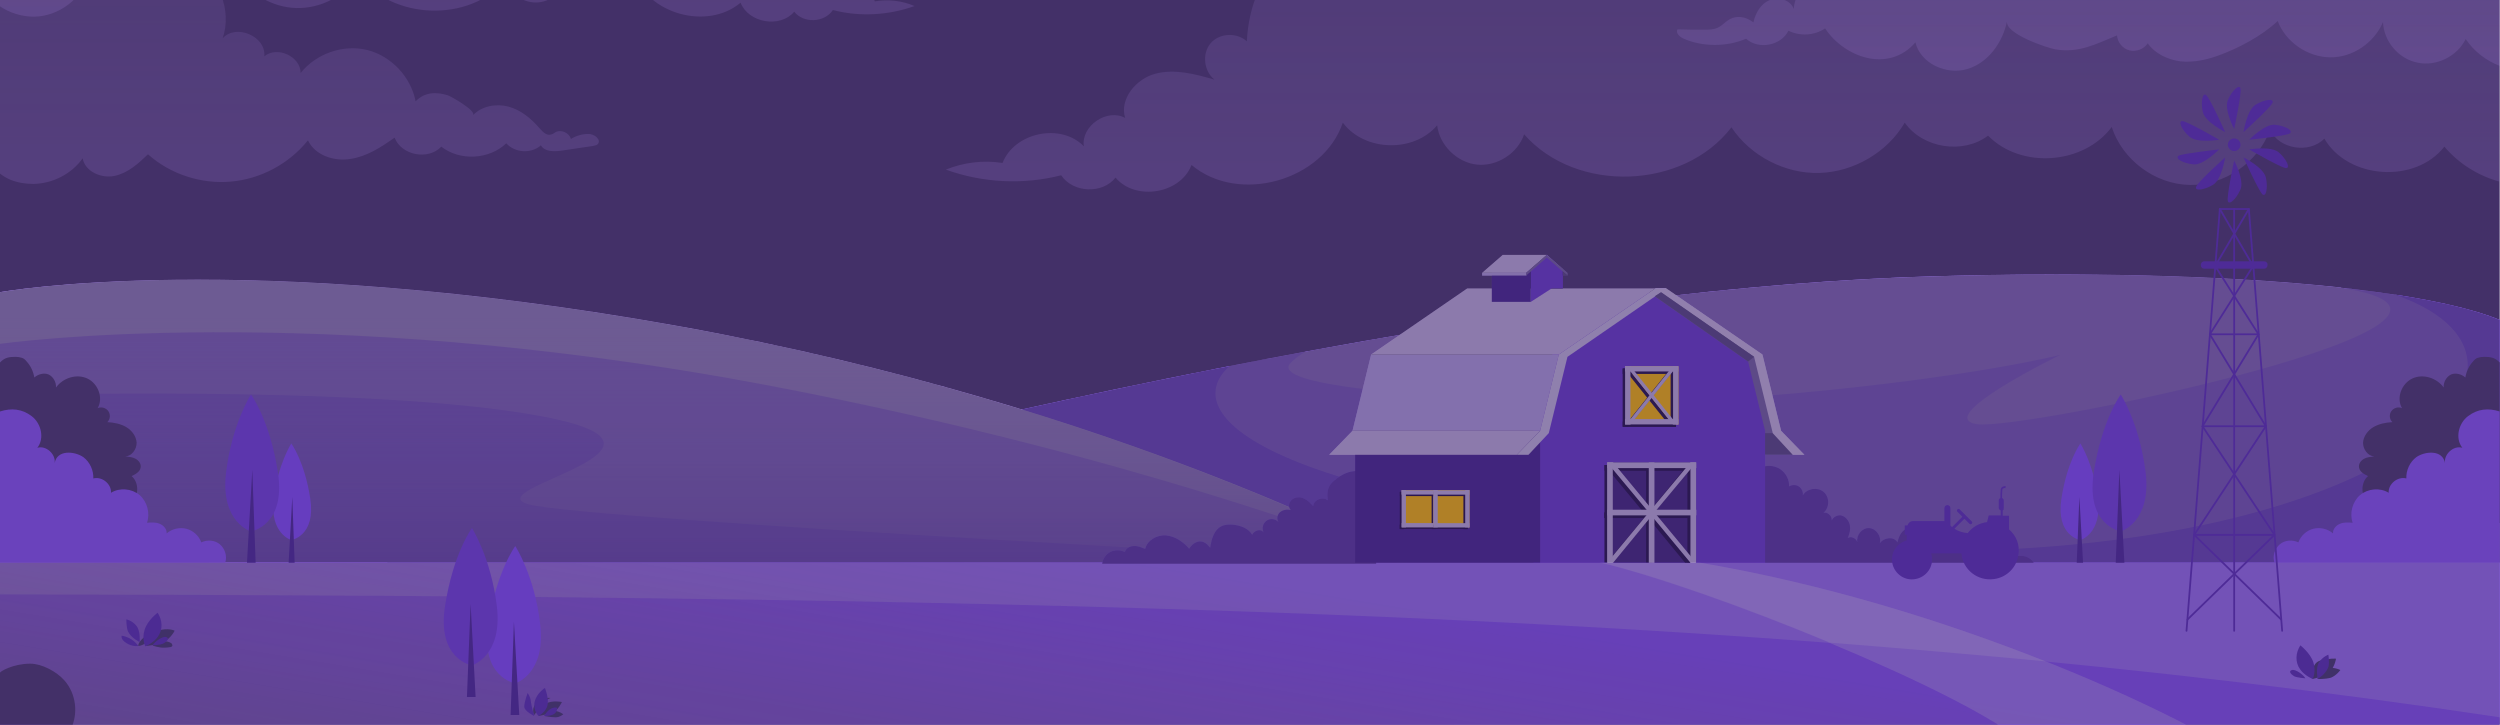 <svg width="1380" height="400" viewBox="0 0 1380 400" fill="none" xmlns="http://www.w3.org/2000/svg">
<g clip-path="url(#clip0_3439:8981)">
<path d="M1379.82 -235H0V684.496H1379.82V-235Z" fill="#433068"/>
<path d="M1379.82 -27.93C1377.06 -26.09 1375.59 -23.884 1376.51 -21.493C1372.27 -31.975 1362.15 -39.883 1350.93 -41.538C1339.71 -43.193 1327.75 -38.412 1320.76 -29.585C1322.97 -43.929 1311.93 -59.008 1297.76 -61.399C1283.41 -63.79 1268.14 -53.308 1265.38 -39.147C1265.02 -52.388 1245.15 -59.744 1236.13 -49.997C1235.95 -63.606 1227.48 -76.663 1215.16 -82.18C1202.83 -87.697 1187.38 -85.306 1177.26 -76.479C1180.57 -94.869 1165.49 -112.707 1147.64 -118.224C1131.08 -123.189 1114.34 -116.753 1099.25 -109.213C1097.23 -129.258 1078.83 -143.97 1060.07 -151.326C1031.55 -162.36 997.884 -161.256 971.391 -145.993C944.899 -130.729 926.685 -100.754 927.973 -70.226C908.472 -80.525 880.691 -69.123 874.252 -47.974C871.676 -65.997 853.831 -80.525 835.617 -79.421C817.404 -78.318 801.398 -61.767 801.03 -43.561C796.614 -51.101 784.288 -50.917 778.401 -44.48C772.514 -38.044 772.33 -27.746 775.641 -19.654C770.122 -24.803 759.267 -19.838 759.451 -12.298C753.932 -30.32 728.36 -35.837 712.354 -25.907C696.348 -15.976 689.173 3.885 688.253 22.827C682.734 17.677 672.983 18.229 668.2 23.93C663.416 29.631 664.52 39.377 670.407 43.975C659.737 40.849 648.514 37.906 637.844 40.665C627.173 43.423 617.79 54.641 621.102 65.123C611.167 59.606 596.633 69.537 598.289 80.755C585.595 67.698 560.022 73.031 553.399 89.95C542.912 88.295 532.058 89.582 522.123 93.628C542.36 100.984 564.989 102.087 585.779 96.754C592.218 106.501 608.592 107.236 615.767 98.041C626.805 111.098 651.642 107.052 657.713 91.053C683.654 112.937 730.383 99.88 741.238 67.698C753.196 83.697 780.425 84.433 793.303 69.169C794.591 80.203 804.341 89.766 815.38 90.869C826.418 91.973 837.825 84.617 841.32 74.135C870.021 106.869 929.261 104.846 955.753 70.273C966.24 86.088 985.373 96.018 1004.32 95.467C1023.27 94.915 1041.85 84.065 1051.42 67.698C1061.36 81.858 1083.62 85.352 1097.41 74.87C1115.63 93.444 1150.22 90.869 1165.67 70.089C1171.56 88.295 1189.59 101.719 1208.72 102.087C1227.85 102.455 1246.43 89.766 1253.06 71.744C1258.21 82.41 1274.77 84.984 1283.05 76.525C1296.11 98.961 1333.27 101.535 1349.28 80.939C1357.19 90.318 1367.86 96.938 1379.63 100.248V-27.93H1379.82Z" fill="url(#paint0_linear_3439:8981)"/>
<path d="M482.936 0.759C478.336 -11.195 460.123 -14.873 451.108 -5.678C452.212 -13.769 442.093 -20.758 434.918 -16.712C437.31 -24.252 430.687 -31.975 423.144 -33.998C415.601 -36.021 407.69 -33.814 400.147 -31.608C404.378 -34.734 405.114 -41.722 401.802 -45.768C398.307 -49.814 391.5 -50.181 387.636 -46.687C387.084 -60.112 381.933 -74.088 370.527 -81.26C359.12 -88.249 341.091 -84.387 337.227 -71.514C337.411 -76.847 329.684 -80.341 325.821 -76.663C328.212 -82.364 328.028 -89.536 323.797 -94.317C319.565 -98.915 310.919 -99.099 307.791 -93.765C307.423 -106.638 296.201 -118.408 283.322 -119.144C270.444 -119.879 257.75 -109.765 255.91 -96.892C251.311 -111.971 231.809 -120.063 217.827 -112.707C218.747 -134.407 205.869 -155.556 187.103 -166.406C168.338 -177.256 144.421 -177.991 124.183 -170.267C110.753 -165.118 97.875 -154.636 96.403 -140.476C85.916 -145.809 74.142 -150.406 62.368 -146.728C49.673 -142.867 38.819 -130.177 41.211 -117.305C34.035 -123.557 22.997 -125.212 14.35 -121.35C6.991 -118.04 1.656 -111.052 0 -103.328V3.517C5.519 7.195 12.142 9.218 18.765 9.218C32.38 9.034 45.074 -0.529 49.305 -13.585C60.16 1.127 84.813 2.965 97.691 -10.091C107.442 -2.735 123.264 -5.126 130.255 -15.241C137.062 -3.655 150.124 4.069 163.554 4.437C176.984 4.804 190.415 -2.184 197.958 -13.402C216.723 11.057 258.67 12.528 278.907 -10.643C281.482 -3.103 289.393 2.046 297.304 1.31C305.215 0.575 312.022 -6.229 312.942 -14.137C321.957 -3.287 341.275 -3.839 349.737 -15.057C357.464 7.747 390.396 16.942 408.793 1.494C413.209 12.712 430.687 15.655 438.414 6.46C443.565 13.08 455.155 12.528 459.755 5.54C474.473 9.402 490.479 8.482 504.829 3.333C498.022 0.391 490.295 -0.529 482.936 0.759Z" fill="url(#paint1_linear_3439:8981)"/>
<path d="M324.717 73.951C321.405 73.951 318.094 74.87 315.15 76.709C314.23 73.399 309.999 71.376 306.871 72.847C305.951 73.399 305.031 74.134 303.927 74.318C301.536 74.87 299.512 72.663 297.856 70.824C293.257 65.491 287.554 60.71 280.747 58.871C273.94 57.032 265.845 58.503 261.061 63.652C263.269 61.261 248.919 53.17 247.263 52.618C240.824 50.595 234.385 50.779 229.417 55.928C226.842 42.504 215.987 30.918 202.741 27.608C189.495 24.298 174.409 29.631 165.946 40.297C165.946 31.102 152.884 25.217 145.893 31.102C146.996 20.068 130.255 12.896 122.896 21.172C128.231 5.724 120.872 -13.034 106.338 -20.574C91.804 -28.113 72.118 -23.332 62.736 -9.907C62.552 -21.125 62.184 -32.711 56.664 -42.274C51.145 -51.837 38.267 -58.273 28.516 -52.94C33.852 -61.951 23.733 -75.192 13.614 -72.617C20.237 -74.088 16.558 -92.294 15.086 -95.788C12.142 -103.144 6.807 -108.294 0 -111.788V95.835C1.656 97.122 3.496 98.225 5.519 99.145C9.567 100.8 13.982 101.535 18.398 101.535C29.068 101.351 39.555 96.018 45.626 87.375C46.914 94.731 55.928 98.593 63.104 97.122C70.463 95.651 76.35 90.318 81.685 85.168C94.011 96.202 111.121 101.719 127.495 100.248C144.053 98.777 159.691 90.317 169.993 77.445C173.857 85.72 184.343 89.214 193.358 87.743C202.373 86.456 210.284 81.306 217.827 75.973C221.506 85.72 236.408 88.662 243.584 80.939C253.886 89.03 270.076 88.111 279.459 79.1C284.242 84.433 293.257 84.984 298.592 80.203C300.616 83.881 305.951 83.697 309.999 83.145C315.702 82.226 321.589 81.49 327.292 80.571C328.212 80.387 329.132 80.203 329.868 79.651C332.26 77.261 328.028 73.767 324.717 73.951Z" fill="url(#paint2_linear_3439:8981)"/>
<path d="M1379.82 -168.796C1374.67 -170.084 1369.15 -170.267 1363.81 -169.348C1344.68 -166.222 1330.88 -149.671 1328.12 -131.097C1322.05 -138.453 1309.91 -144.338 1300.52 -144.522C1293.72 -144.522 1286.91 -141.763 1282.13 -136.798C1277.34 -131.832 1274.77 -125.028 1275.13 -118.224C1269.8 -118.96 1263.36 -120.247 1258.58 -116.753C1254.35 -113.81 1252.51 -107.742 1253.98 -102.96C1247.17 -109.581 1237.79 -113.81 1228.22 -113.626C1218.65 -113.443 1209.09 -108.661 1203.94 -100.754C1201.18 -96.524 1199.7 -91.559 1198.6 -86.777C1196.58 -78.686 1198.05 -71.698 1197.86 -63.79C1191.24 -66.732 1184.43 -68.939 1177.26 -65.445C1170.82 -62.319 1166.22 -55.331 1166.04 -47.974C1140.83 -73.904 1105.69 -37.86 1098.15 -13.585C1092.26 -21.309 1084.9 -28.665 1075.34 -30.136C1065.77 -31.424 1054.73 -23.516 1056.76 -13.953C1049.95 -17.263 1042.77 -20.573 1035.23 -20.022C1026.22 -19.47 1021.98 -12.85 1018.86 -5.31C1015.18 -10.827 1007.27 -13.034 1001.01 -10.643C994.756 -8.252 990.524 -1.816 990.156 4.988C988.501 0.023 981.694 -2 976.91 0.023C971.943 2.046 968.999 7.195 967.895 12.344C963.48 9.034 958.145 8.115 953.545 11.425C951.706 12.712 950.234 14.367 948.21 15.287C945.818 16.39 943.243 16.39 940.667 16.39C935.7 16.39 930.916 16.39 925.949 16.206C924.845 18.229 927.237 20.436 929.445 21.355C939.747 25.953 953.361 25.953 963.848 21.355C970.655 27.608 983.165 25.217 987.213 16.942C993.468 20.068 1001.56 19.7 1007.45 15.655C1018.12 31.838 1042.59 40.481 1057.31 23.378C1060.07 35.148 1074.6 41.584 1086.01 38.09C1097.6 34.596 1105.51 23.378 1107.9 11.609C1106.43 18.597 1130.16 26.505 1134.58 27.24C1147.46 29.447 1157.02 24.298 1168.61 19.517C1168.8 23.378 1171.74 26.872 1175.42 27.792C1179.1 28.711 1183.33 27.24 1185.54 23.93C1189.59 29.631 1196.58 32.941 1203.57 33.861C1210.56 34.596 1217.73 33.125 1224.36 30.734C1235.58 26.689 1248.46 19.884 1257.29 11.609C1261.7 23.195 1273.66 31.47 1286.17 31.654C1298.68 31.838 1310.64 23.562 1315.42 12.161C1315.79 22.827 1324.07 32.573 1334.56 34.596C1344.86 36.803 1356.45 31.102 1361.05 21.539C1365.65 28.344 1372.27 33.493 1380 36.435V-168.796H1379.82Z" fill="url(#paint3_linear_3439:8981)"/>
<path d="M1379.82 176.565C1328.12 155.785 1198.05 148.98 1069.08 152.474C809.86 159.647 479.808 243.321 212.676 310.996H1379.82V176.565Z" fill="#9D72F5"/>
<path d="M989.604 217.208C1089.13 208.197 1137.34 195.876 1137.34 195.876C1137.34 195.876 1066.32 230.449 1091.34 234.127C1116.36 237.989 1408.33 176.934 1292.24 158.912V158.728C1230.24 151.924 1149.48 150.085 1069.27 152.475C962.008 155.418 842.424 171.601 720.448 194.221C717.136 196.243 714.377 198.266 712.169 200.657C696.163 218.679 889.889 226.219 989.604 217.208Z" fill="#A881F4"/>
<path d="M1379.82 176.566C1365.83 170.865 1345.96 166.268 1321.86 162.59C1437.4 203.048 1297.95 324.237 989.604 301.434C697.083 279.734 648.513 229.161 678.685 202.128C619.629 213.714 560.389 226.587 501.701 240.195L497.102 310.629H1379.82V176.566Z" fill="#8D5FF5"/>
<path d="M776.745 310.629C776.745 310.629 617.79 224.012 375.862 180.428C133.934 137.028 0 161.303 0 161.303V310.629H776.745Z" fill="#A37BF5"/>
<path d="M422.408 212.427C636.003 252.884 776.745 310.445 776.745 310.445C776.745 310.445 617.79 223.828 375.862 180.244C133.934 136.66 0 161.303 0 161.303V189.807C0 189.807 172.201 165.164 422.408 212.427Z" fill="#B697F5"/>
<path d="M0 218.311C0 218.311 204.213 212.059 298.592 229.713C392.972 247.367 261.429 269.987 291.969 278.446C322.509 286.906 776.56 310.629 776.56 310.629H0V218.311Z" fill="#966AF5"/>
<path d="M776.745 310.629C776.745 310.629 617.79 224.012 375.862 180.428C133.934 137.028 0 161.303 0 161.303V310.629H776.745Z" fill="url(#paint4_linear_3439:8981)"/>
<g style="mix-blend-mode:multiply" opacity="0.4">
<path fill-rule="evenodd" clip-rule="evenodd" d="M1292.24 158.831V158.728C1230.8 151.985 1150.93 150.118 1071.42 152.412C1070.64 152.433 1069.86 152.453 1069.08 152.474C916.219 156.704 738.724 187.537 564.027 226.004C509.57 209.237 446.225 192.92 375.862 180.244C135.169 136.883 1.37 161.053 0.01 161.301L0.01 161.301C0.003 161.302 0 161.303 0 161.303V161.303V189.807V218.311V310.629H214.124L213.486 310.79L213.486 310.79L212.676 310.996H1379.82L1379.82 310.629V176.566L1379.82 176.565L1379.81 176.564L1379.64 176.496L1379.63 176.492C1365.66 170.825 1345.86 166.252 1321.86 162.59L1322.12 162.68C1312.77 161.253 1302.78 159.971 1292.24 158.831Z" fill="black"/>
</g>
<path d="M1379.82 200.105C1377.24 197.347 1374.85 196.979 1371.17 196.979C1370.06 196.979 1368.78 197.163 1367.67 197.531C1366.57 197.899 1365.83 198.634 1365.1 199.554C1362.89 201.944 1361.42 205.071 1360.87 208.381C1358.84 206.542 1355.53 205.622 1352.96 206.726C1350.38 208.013 1348.72 210.955 1348.91 213.898C1345.04 208.565 1337.5 206.174 1331.61 208.933C1325.73 211.691 1322.6 219.599 1325.91 225.3C1323.89 224.38 1321.31 225.116 1320.02 226.955C1318.74 228.794 1318.92 231.368 1320.58 233.023C1316.9 233.207 1313.22 233.943 1310.09 235.782C1306.96 237.621 1304.57 240.931 1304.39 244.425C1304.39 248.103 1307.15 251.781 1310.64 251.965C1308.62 252.149 1306.59 252.333 1304.94 253.252C1303.28 254.172 1301.81 256.011 1302.18 258.034C1302.55 260.424 1304.94 261.712 1307.15 262.815C1303.28 266.125 1303.1 272.746 1306.41 276.791C1309.72 280.837 1315.61 282.124 1320.58 280.837C1320.58 284.883 1323.15 288.561 1326.46 290.768C1329.77 292.974 1333.82 293.894 1337.87 294.262C1344.31 294.63 1351.3 293.342 1356.08 288.745H1379.82C1379.82 288.561 1379.82 200.105 1379.82 200.105Z" fill="#433068"/>
<path d="M1379.82 227.139C1373.56 225.116 1367.67 225.667 1362.34 229.713C1357 233.759 1355.16 242.034 1359.21 247.184C1354.43 245.712 1348.91 250.678 1349.64 255.643C1348.36 248.103 1338.61 249.023 1333.82 252.333C1330.14 255.091 1328.12 259.689 1328.3 264.102C1323.52 262.815 1318.18 267.229 1318.55 272.01C1313.77 269.068 1307.15 269.619 1302.73 273.297C1298.5 276.975 1296.84 283.412 1298.68 288.561C1296.29 288.377 1293.9 288.193 1291.69 289.113C1289.48 290.032 1287.64 292.055 1287.83 294.446C1284.88 291.871 1280.65 290.952 1276.97 291.871C1273.29 292.791 1269.98 295.733 1268.7 299.411C1265.38 297.756 1261.15 298.124 1258.39 300.514C1255.63 302.905 1254.35 306.951 1255.45 310.445H1379.82V227.139Z" fill="#6A42BC"/>
<path d="M1379.82 310.629H0V684.496H1379.82V310.629Z" fill="#8955F5"/>
<path d="M1379.82 395.958C996.043 338.214 593.321 329.019 0 328.099V310.629H1379.82V395.958Z" fill="#996DF4"/>
<path d="M0 684.496V439.91C0 439.91 476.312 381.982 847.023 412.693C1217.73 443.404 1379.82 513.653 1379.82 513.653V684.496H0Z" fill="#97880F"/>
<path d="M883.082 310.629C940.851 324.237 1083.62 380.878 1118.76 411.222C1137.89 427.589 1110.48 430.347 1034.49 462.346C960.168 493.608 903.32 537.376 855.486 583.535C807.653 629.694 719.896 684.496 521.387 684.496H978.75C978.75 684.496 997.699 660.405 1024.19 612.223C1052.52 560.548 1061.35 537.56 1151.13 497.47C1240.73 457.38 1273.29 449.105 1254.53 430.163C1230.98 406.624 1088.03 335.639 937.539 310.445H883.082V310.629Z" fill="#9E74F4"/>
<path d="M1129.06 365.063C1074.05 343.179 1006.53 322.03 937.355 310.445H883.082C912.15 317.249 962.743 334.903 1010.21 354.765C1050.5 357.891 1090.05 361.385 1129.06 365.063Z" fill="#AC88F4"/>
<path d="M1379.82 310.629H0V684.496H1379.82V310.629Z" fill="url(#paint5_linear_3439:8981)"/>
<path opacity="0.25" fill-rule="evenodd" clip-rule="evenodd" d="M937.539 310.445C937.903 310.506 938.268 310.567 938.632 310.629H1379.82V395.958V513.653V684.496H978.749H521.386H0V439.91V328.099V310.629L883.082 310.629V310.445H883.083H937.355H937.539Z" fill="black"/>
<path d="M0 200.105C2.576 197.347 4.967 196.979 8.647 196.979C9.751 196.979 11.039 197.163 12.142 197.531C13.246 197.899 13.982 198.634 14.718 199.554C16.926 201.944 18.398 205.071 18.95 208.381C20.973 206.542 24.285 205.622 26.86 206.726C29.436 208.013 31.092 210.955 30.908 213.898C34.771 208.565 42.314 206.174 48.202 208.933C54.089 211.691 57.216 219.599 53.905 225.3C55.928 224.38 58.504 225.116 59.792 226.955C61.08 228.794 60.896 231.368 59.24 233.023C62.92 233.207 66.599 233.943 69.727 235.782C72.854 237.621 75.246 240.931 75.43 244.425C75.43 248.103 72.67 251.781 69.175 251.965C71.198 252.149 73.222 252.333 74.878 253.252C76.534 254.172 78.006 256.011 77.638 258.034C77.27 260.424 74.878 261.712 72.67 262.815C76.534 266.125 76.718 272.746 73.406 276.791C70.095 280.837 64.207 282.124 59.24 280.837C59.24 284.883 56.664 288.561 53.353 290.768C50.041 292.974 45.994 293.894 41.946 294.262C35.507 294.63 28.516 293.342 23.733 288.745H0C0 288.561 0 200.105 0 200.105Z" fill="#433068"/>
<path d="M0 227.139C6.255 225.116 12.142 225.667 17.478 229.713C22.813 233.759 24.653 242.034 20.605 247.184C25.389 245.712 30.908 250.678 30.172 255.643C31.46 248.103 41.211 249.023 45.994 252.333C49.673 255.091 51.697 259.689 51.513 264.102C56.297 262.815 61.632 267.229 61.264 272.01C66.047 269.068 72.67 269.619 77.086 273.297C81.317 276.975 82.973 283.412 81.133 288.561C83.525 288.377 85.916 288.193 88.124 289.113C90.332 290.032 92.172 292.055 91.988 294.446C94.931 291.871 99.163 290.952 102.842 291.871C106.522 292.791 109.833 295.733 111.121 299.411C114.433 297.756 118.664 298.124 121.424 300.514C124.183 302.905 125.471 306.951 124.367 310.445H0V227.139Z" fill="#6A42BC"/>
<path d="M149.204 493.057C137.43 492.321 125.655 491.77 113.697 491.402C90.148 490.85 66.415 491.034 42.866 492.137C32.564 492.689 22.077 493.241 11.774 494.16L0 493.792V371.316C0 370.764 6.991 366.35 16.742 366.35C23.181 366.35 31.276 370.764 35.507 375.545C41.946 382.717 43.418 393.935 39.003 402.578C43.786 398.9 51.329 401.107 55.193 405.705C59.056 410.302 60.344 416.739 61.08 422.807C64.207 418.578 68.439 414.716 73.406 413.245C78.558 411.589 84.445 412.325 88.308 416.003C91.988 419.497 93.276 424.83 92.908 429.979C92.54 434.945 90.516 439.91 88.676 444.507C92.908 444.14 97.139 445.795 99.899 448.921C102.658 452.047 103.946 456.461 103.21 460.507C106.706 458.116 111.673 458.3 115.169 460.874C119.768 464.369 119.032 470.437 119.4 475.586C124.919 472.828 132.462 476.69 133.75 482.758C134.67 479.632 139.085 478.713 143.133 479.264C145.341 479.632 147.364 482.391 147.732 484.597C149.204 483.31 151.228 483.126 153.068 483.678C154.907 484.23 156.379 485.517 157.483 486.988C158.403 488.275 159.139 489.747 158.771 491.218C158.035 494.896 151.78 493.241 149.204 493.057Z" fill="#433068"/>
<path d="M1279.37 374.81C1279.37 374.81 1279.37 370.58 1283.41 369.109C1287.46 367.638 1291.88 369.844 1291.88 369.844C1291.88 369.844 1289.85 372.787 1286.72 374.074C1283.41 374.994 1279.37 374.81 1279.37 374.81Z" fill="#403168"/>
<path d="M1276.42 374.81C1276.42 374.81 1275.32 366.166 1280.65 364.695C1285.99 363.224 1289.48 363.592 1289.48 363.592C1289.48 363.592 1288.56 370.028 1284.15 372.051C1279.73 374.258 1276.42 374.81 1276.42 374.81Z" fill="#403168"/>
<path d="M1269.8 356.236C1267.22 360.282 1266.67 365.431 1269.8 369.66C1272.19 372.971 1276.61 374.81 1276.61 374.81C1276.61 374.81 1278.63 370.764 1276.97 365.615C1275.32 360.466 1269.8 356.236 1269.8 356.236Z" fill="#4C2B93"/>
<path d="M1279.37 374.81C1279.37 374.81 1278.08 368.741 1280.1 365.615C1282.13 362.488 1285.25 361.385 1285.25 361.385C1285.25 361.385 1285.99 365.799 1285.25 368.189C1283.97 372.051 1279.37 374.81 1279.37 374.81Z" fill="#4C2B93"/>
<path d="M1272.56 374.442C1271.64 372.603 1267.22 369.293 1265.2 369.844C1263.18 370.396 1264.28 372.051 1266.49 373.339C1267.96 374.074 1272.56 374.442 1272.56 374.442Z" fill="#4C2B93"/>
<path d="M294.729 394.855C294.729 394.855 292.889 390.441 296.753 387.499C300.432 384.556 303.928 385.292 303.928 385.292C303.928 385.292 299.328 386.947 298.592 388.786C298.04 390.809 294.729 394.855 294.729 394.855Z" fill="#403168"/>
<path d="M297.305 395.222C297.305 395.222 298.041 390.441 301.352 388.418C304.664 386.395 310.183 387.499 310.183 387.499C310.183 387.499 308.159 392.096 305.032 393.383C301.352 394.487 297.305 395.222 297.305 395.222Z" fill="#403168"/>
<path d="M300.432 395.222C300.432 395.222 303.559 392.28 306.319 392.464C309.078 392.648 310.918 394.303 310.918 394.303C310.918 394.303 309.078 395.958 306.687 395.958C304.111 395.958 300.432 395.222 300.432 395.222Z" fill="#403168"/>
<path d="M297.305 395.222C297.305 395.222 294.177 392.464 295.097 387.499C296.201 382.533 300.8 379.775 300.8 379.775C300.8 379.775 303.008 385.108 302.272 388.97C301.72 392.832 297.305 395.222 297.305 395.222Z" fill="#4C2B93"/>
<path d="M294.913 395.222C294.913 395.222 289.394 392.648 289.394 390.073C289.394 387.499 291.233 382.533 291.233 382.533C291.233 382.533 292.889 384.556 293.073 387.499C293.441 390.257 294.913 395.222 294.913 395.222Z" fill="#4C2B93"/>
<path d="M300.433 395.222C300.433 395.222 303.008 389.889 307.424 390.625C307.424 390.625 308.527 395.406 300.433 395.222Z" fill="#4C2B93"/>
<path d="M76.35 356.604C75.982 353.661 83.157 348.512 84.261 349.432C85.365 350.351 83.157 352.374 81.133 354.397C78.926 356.42 76.35 356.604 76.35 356.604Z" fill="#403168"/>
<path d="M80.214 356.604C80.214 356.604 81.134 349.983 87.021 348.144C92.908 346.305 96.404 348.144 96.404 348.144C96.404 348.144 94.196 352.742 89.965 354.397C85.917 356.236 80.214 356.604 80.214 356.604Z" fill="#403168"/>
<path d="M94.932 355.5C94.196 354.029 88.125 352.558 84.261 356.42C84.261 356.42 88.309 357.707 90.7 357.523C93.092 357.339 96.036 357.523 94.932 355.5Z" fill="#403168"/>
<path d="M87.02 338.214C89.596 342.26 90.148 347.409 87.02 351.638C84.629 354.949 80.213 356.788 80.213 356.788C80.213 356.788 78.189 352.742 79.845 347.593C81.501 342.259 87.02 338.214 87.02 338.214Z" fill="#4C2B93"/>
<path d="M77.086 354.397C77.086 354.397 77.638 348.144 75.246 345.386C72.855 342.443 69.727 341.892 69.727 341.892C69.727 341.892 69.727 346.489 70.647 348.512C72.303 352.19 77.086 354.397 77.086 354.397Z" fill="#4C2B93"/>
<path d="M84.261 356.236C85.181 354.397 89.597 351.087 91.62 351.638C93.644 352.19 92.54 353.845 90.332 355.132C88.677 356.052 84.261 356.236 84.261 356.236Z" fill="#4C2B93"/>
<path d="M76.35 356.604C76.35 356.604 73.406 351.822 67.151 350.903C67.151 350.903 66.415 352.926 69.727 354.949C73.038 357.155 76.35 356.604 76.35 356.604Z" fill="#4C2B93"/>
<path d="M1148.38 244.793C1148.38 244.793 1141.02 254.724 1137.89 275.32C1134.76 295.917 1148.38 298.124 1148.38 298.124C1148.38 298.124 1160.33 294.63 1158.13 275.32C1155.73 256.195 1148.38 244.793 1148.38 244.793Z" fill="#663DBF"/>
<path d="M1147.82 274.217L1146.35 310.629H1149.85L1147.82 274.217Z" fill="#442783"/>
<path d="M1170.64 217.76C1170.64 217.76 1160.15 231.92 1155.73 260.976C1151.32 290.216 1170.64 293.342 1170.64 293.342C1170.64 293.342 1187.56 288.377 1184.43 261.16C1181.12 233.759 1170.64 217.76 1170.64 217.76Z" fill="#5C36AD"/>
<path d="M1169.9 259.321L1167.88 310.629H1172.66L1169.9 259.321Z" fill="#442783"/>
<path d="M160.795 244.793C160.795 244.793 168.154 254.724 171.281 275.32C174.409 295.917 160.795 298.124 160.795 298.124C160.795 298.124 148.836 294.63 151.044 275.32C153.436 256.195 160.795 244.793 160.795 244.793Z" fill="#663DBF"/>
<path d="M161.346 274.217L162.634 310.629H159.323L161.346 274.217Z" fill="#442783"/>
<path d="M138.533 217.76C138.533 217.76 149.02 231.92 153.435 260.976C157.851 290.216 138.533 293.342 138.533 293.342C138.533 293.342 121.608 288.377 124.735 261.16C128.047 233.759 138.533 217.76 138.533 217.76Z" fill="#5C36AD"/>
<path d="M139.269 259.321L141.109 310.629H136.326L139.269 259.321Z" fill="#442783"/>
<path d="M284.426 301.434C284.426 301.434 273.94 315.594 269.524 344.834C265.109 374.074 284.426 377.2 284.426 377.2C284.426 377.2 301.352 372.235 298.224 344.834C295.097 317.617 284.426 301.434 284.426 301.434Z" fill="#663DBF"/>
<path d="M283.69 343.179L281.851 394.671H286.634L283.69 343.179Z" fill="#442783"/>
<path d="M260.509 291.503C260.509 291.503 250.023 305.664 245.607 334.903C241.192 364.143 260.509 367.27 260.509 367.27C260.509 367.27 277.435 362.304 274.307 334.903C270.996 307.686 260.509 291.503 260.509 291.503Z" fill="#5C36AD"/>
<path d="M259.773 333.248L257.749 384.74H262.532L259.773 333.248Z" fill="#442783"/>
<path d="M969 310.445L969.183 310.629H1122.62C1120.6 307.135 1115.44 305.664 1111.95 307.686C1109.56 304.192 1104.22 303.457 1100.91 306.031C1100.17 304.192 1098.33 302.721 1096.31 302.537C1094.29 302.537 1092.26 303.825 1091.53 305.664C1090.61 304.192 1089.32 302.721 1087.48 302.353C1085.82 301.986 1083.62 302.905 1083.25 304.744C1082.51 302.721 1080.67 301.066 1078.46 300.698C1076.26 300.33 1074.05 301.434 1072.76 303.089C1073.13 301.25 1072.21 299.043 1070.37 298.308C1068.53 297.572 1066.32 298.124 1065.22 299.595C1065.59 295.917 1064.67 292.975 1061.36 291.503C1058.96 290.4 1055.28 290.216 1052.89 291.503C1049.58 293.158 1048.48 295.181 1047.37 299.411C1045.53 295.917 1039.83 296.653 1037.62 299.963C1038.73 296.101 1035.6 291.687 1031.74 291.503C1027.69 291.319 1024.38 295.733 1025.3 299.595C1024.93 297.204 1021.8 295.733 1019.96 297.02C1020.88 294.814 1021.62 292.239 1021.06 289.664C1020.51 287.274 1018.67 285.067 1016.28 284.515C1014.26 284.147 1011.87 285.435 1011.13 287.274C1011.31 284.883 1008.92 282.492 1006.53 283.044C1010.03 280.286 1010.03 274.217 1006.53 271.458C1003.22 268.7 997.332 269.619 995.124 273.481C995.492 271.642 994.572 269.619 992.916 268.516C991.261 267.413 989.053 267.596 987.581 268.516C987.765 264.838 985.741 260.976 982.614 258.953C979.486 256.93 975.255 256.563 971.943 258.218C970.287 258.953 969 259.505 968.08 260.976C967.16 262.447 966.792 264.286 966.608 266.125C964.768 277.159 964.768 288.377 966.424 299.411C966.424 302.537 966.792 308.606 969 310.445Z" fill="#6D45C0"/>
<path d="M759.635 310.629C762.027 308.054 763.131 304.376 763.498 300.514C764.234 291.503 763.682 282.308 762.211 273.481C760.923 265.574 756.691 259.137 747.677 260.057C743.077 260.424 738.846 262.999 735.534 266.125C732.591 268.884 732.407 272.562 732.959 276.24C730.383 273.849 725.232 275.688 724.864 279.366C723.392 277.711 721.736 276.056 719.712 275.136C717.689 274.217 715.113 274.217 713.273 275.688C711.433 277.159 710.881 279.918 712.537 281.573C710.514 281.021 708.306 281.389 706.65 282.676C704.994 283.963 704.626 286.538 705.73 288.193C704.074 286.354 701.131 285.986 699.107 287.458C697.083 288.929 696.347 291.871 697.635 294.078C696.163 291.503 692.3 292.791 691.196 295.181C689.172 291.687 684.757 290.032 680.71 289.664C678.502 289.48 676.11 289.48 674.086 290.584C670.039 292.607 668.751 297.756 668.015 302.353C667.095 301.25 665.991 299.963 664.704 299.411C661.392 297.756 658.081 300.147 656.425 302.905C653.113 299.043 648.698 296.101 643.73 295.549C638.763 295.181 633.244 298.124 632.14 303.089C630.116 302.169 628.093 301.25 625.885 301.434C623.677 301.434 621.469 302.721 620.918 304.744C618.526 303.457 615.214 303.457 612.823 304.744C610.431 306.031 608.775 308.422 608.407 311.18H759.635V310.629Z" fill="#6D45C0"/>
<path d="M989.605 251.046H967.712V237.805L907.184 163.694L913.623 159.28L969.919 195.692L980.774 237.805L989.605 251.046Z" fill="#8569C0"/>
<path d="M989.604 251.046L978.566 239.092H967.711V251.046H989.604Z" fill="#6C53A6"/>
<path d="M846.472 237.805L856.774 195.692L908.287 160.016L964.952 199.554L974.335 237.805V310.629H846.472V237.805Z" fill="#7B47E7"/>
<path d="M850.151 237.805H748.045V310.629H850.151V237.805Z" fill="#5D35B2"/>
<path d="M746.572 237.805L756.875 195.692H860.453L850.15 237.805H746.572Z" fill="#BB9FF6"/>
<path d="M756.875 195.692L809.86 159.28H913.622L860.453 195.692H756.875Z" fill="#C8AEF5"/>
<path d="M837.273 251.046H733.694L746.573 237.805H850.151L837.273 251.046Z" fill="#C8AEF5"/>
<path d="M919.877 159.28L865.237 196.979L854.934 239.092L843.712 251.046H837.272L850.151 237.805L860.453 195.692L913.622 159.28H919.877Z" fill="#CCB6F6"/>
<path d="M913.623 159.28L968.264 196.979L978.566 239.092L989.605 251.046H996.044L983.166 237.805L972.863 195.692L919.878 159.28H913.623Z" fill="#CEB5F6"/>
<path d="M964.952 199.554L968.263 196.979L916.934 161.303L913.438 163.51L964.952 199.554Z" fill="#6C53A6"/>
<path d="M865.237 152.108H862.661V149.901L865.237 152.108Z" fill="#6C53A6"/>
<path d="M844.999 148.614H823.474V166.636H844.999V148.614Z" fill="#5D35B2"/>
<path d="M844.999 166.636L856.405 159.28H862.661V148.614L853.83 140.706L844.999 148.614V166.636Z" fill="#7B47E7"/>
<path d="M818.139 150.637L829.545 140.706H853.83L842.423 150.637H818.139Z" fill="#C8AEF5"/>
<path d="M842.607 150.637H818.139V152.108H842.607V150.637Z" fill="#BB9FF4"/>
<path d="M842.424 152.108L853.83 142.177V140.706L842.424 150.637V152.108Z" fill="#8569C0"/>
<path d="M865.237 152.108L853.83 142.177V140.706L865.237 150.637V152.108Z" fill="#8569C0"/>
<path d="M936.251 255.275H887.13V310.629H936.251V255.275Z" fill="#5834A2"/>
<path d="M888.785 256.746H885.657V310.445H888.785V256.746Z" fill="#3D2373"/>
<path d="M934.596 256.746H931.469V310.445H934.596V256.746Z" fill="#3D2373"/>
<path d="M911.783 256.746H908.655V310.445H911.783V256.746Z" fill="#3D2373"/>
<path d="M885.708 256.738V259.864H934.83V256.738H885.708Z" fill="#3D2373"/>
<path d="M885.544 282.831V285.958H934.665V282.831H885.544Z" fill="#3D2373"/>
<path d="M931.468 256.746L908.655 284.515H911.783L934.596 256.746H931.468Z" fill="#3D2373"/>
<path d="M888.785 256.746L911.782 284.515H908.654L885.657 256.746H888.785Z" fill="#3D2373"/>
<path d="M930.18 310.629L908.655 284.515H911.783L933.308 310.629H930.18Z" fill="#3D2373"/>
<path d="M890.074 310.629L911.783 284.515H908.655L886.946 310.629H890.074Z" fill="#3D2373"/>
<path d="M890.257 255.275H887.13V310.628H890.257V255.275Z" fill="#C8AEF5"/>
<path d="M936.252 255.275H933.124V310.629H936.252V255.275Z" fill="#C8AEF5"/>
<path d="M913.255 255.275H910.127V310.629H913.255V255.275Z" fill="#C8AEF5"/>
<path d="M887.217 255.266V258.393H936.338V255.266H887.217Z" fill="#C8AEF5"/>
<path d="M887.236 281.36V284.486H936.358V281.36H887.236Z" fill="#C8AEF5"/>
<path d="M933.124 255.275L910.127 282.86H913.255L936.251 255.275H933.124Z" fill="#C8AEF5"/>
<path d="M890.441 255.275L913.254 282.86H910.127L887.13 255.275H890.441Z" fill="#C8AEF5"/>
<path d="M933.124 310.629L910.127 282.86H913.255L936.251 310.629H933.124Z" fill="#C8AEF5"/>
<path d="M890.441 310.629L913.254 282.86H910.127L887.13 310.629H890.441Z" fill="#C8AEF5"/>
<path d="M926.501 202.128H897.064V234.311H926.501V202.128Z" fill="#FBB737"/>
<path d="M895.735 232.708V235.651H925.171V232.708H895.735Z" fill="#3D2373"/>
<path d="M895.733 203.471V206.413H925.169V203.471H895.733Z" fill="#3D2373"/>
<path d="M895.707 235.51H898.65V203.328H895.707V235.51Z" fill="#3D2373"/>
<path d="M922.179 235.51H925.122V203.328H922.179V235.51Z" fill="#3D2373"/>
<path d="M898.72 203.416L922.085 232.656V235.598L898.72 206.358V203.416Z" fill="#3D2373"/>
<path d="M922.085 203.416L898.72 232.656V235.598L922.085 206.358V203.416Z" fill="#3D2373"/>
<path d="M896.987 231.339V234.282H926.423V231.339H896.987Z" fill="#C8AEF5"/>
<path d="M896.985 202.101V205.044H926.421V202.101H896.985Z" fill="#C8AEF5"/>
<path d="M897.061 234.361H900.005V202.178H897.061V234.361Z" fill="#C8AEF5"/>
<path d="M923.532 234.361H926.476V202.178H923.532V234.361Z" fill="#C8AEF5"/>
<path d="M900.008 202.128L923.373 231.368V234.311L900.008 205.071V202.128Z" fill="#C8AEF5"/>
<path d="M923.373 202.128L900.008 231.368V234.311L923.373 205.071V202.128Z" fill="#C8AEF5"/>
<path d="M793.67 270.539H773.801V291.136H793.67V270.539Z" fill="#FBB737"/>
<path d="M772.627 289.577V291.968H792.496V289.577H772.627Z" fill="#3C2074"/>
<path d="M772.733 271.448V273.839H792.603V271.448H772.733Z" fill="#3C2074"/>
<path d="M772.683 292.114H775.074V271.518H772.683V292.114Z" fill="#3C2074"/>
<path d="M790.242 292.07H792.634V272.945H790.242V292.07Z" fill="#3C2074"/>
<path d="M773.724 288.738V291.129H793.593V288.738H773.724Z" fill="#C8AEF5"/>
<path d="M773.646 270.609V273H793.516V270.609H773.646Z" fill="#C8AEF5"/>
<path d="M773.677 291.099H776.068V270.502H773.677V291.099Z" fill="#C8AEF5"/>
<path d="M791.235 291.099H793.627V270.502H791.235V291.099Z" fill="#C8AEF5"/>
<path d="M811.148 270.539H791.278V291.136H811.148V270.539Z" fill="#FBB737"/>
<path d="M791.222 289.59V291.981H810.171V289.59H791.222Z" fill="#3C2074"/>
<path d="M791.328 271.461V273.852H810.278V271.461H791.328Z" fill="#3C2074"/>
<path d="M807.801 292.115H810.192V271.518H807.801V292.115Z" fill="#3C2074"/>
<path d="M791.243 288.779V291.169H811.112V288.779H791.243Z" fill="#C8AEF5"/>
<path d="M791.165 270.65V273.041H811.034V270.65H791.165Z" fill="#C8AEF5"/>
<path d="M791.236 291.099H793.628V270.502H791.236V291.099Z" fill="#C8AEF5"/>
<path d="M808.795 291.099H811.187V270.502H808.795V291.099Z" fill="#C8AEF5"/>
<path opacity="0.3" fill-rule="evenodd" clip-rule="evenodd" d="M865.236 152.108H862.661L862.661 159.28L913.622 159.28H919.877L972.862 195.692L983.165 237.805L996.043 251.045H989.604H974.334V257.395C977.131 256.817 980.2 257.393 982.613 258.953C985.74 260.976 987.764 264.838 987.58 268.516C989.052 267.596 991.26 267.413 992.915 268.516C994.571 269.619 995.491 271.642 995.123 273.481C997.331 269.619 1003.22 268.7 1006.53 271.458C1010.03 274.217 1010.03 280.286 1006.53 283.044C1008.92 282.492 1011.31 284.883 1011.13 287.274C1011.86 285.435 1014.26 284.147 1016.28 284.515C1018.67 285.067 1020.51 287.274 1021.06 289.664C1021.62 292.239 1020.88 294.814 1019.96 297.02C1021.72 295.79 1024.65 297.078 1025.23 299.28C1024.55 295.498 1027.8 291.324 1031.73 291.503C1035.6 291.687 1038.73 296.101 1037.62 299.963C1039.83 296.652 1045.53 295.917 1047.37 299.411C1048.48 295.181 1049.58 293.158 1052.89 291.503C1055.28 290.216 1058.96 290.4 1061.35 291.503C1064.67 292.975 1065.59 295.917 1065.22 299.595C1066.32 298.124 1068.53 297.572 1070.37 298.308C1072.21 299.043 1073.13 301.25 1072.76 303.089C1074.05 301.434 1076.26 300.33 1078.46 300.698C1080.67 301.066 1082.51 302.721 1083.25 304.744C1083.62 302.905 1085.82 301.986 1087.48 302.353C1089.32 302.721 1090.61 304.192 1091.53 305.664C1092.26 303.825 1094.29 302.537 1096.31 302.537C1098.33 302.721 1100.17 304.192 1100.91 306.031C1104.22 303.457 1109.56 304.192 1111.95 307.686C1115.44 305.664 1120.59 307.135 1122.62 310.629H974.334H969.182L936.251 310.629H933.307H933.123H930.18H913.254H910.127L890.441 310.629L890.073 310.629H887.129H886.945H850.15L846.471 310.629L759.634 310.629V311.181H608.406C608.774 308.422 610.43 306.031 612.822 304.744C615.213 303.457 618.525 303.457 620.917 304.744C621.469 302.721 623.676 301.434 625.884 301.434C628.092 301.25 630.115 302.169 632.139 303.089C633.243 298.124 638.762 295.181 643.729 295.549C648.697 296.101 653.112 299.043 656.424 302.905C658.08 300.147 661.391 297.756 664.703 299.411C665.99 299.963 667.094 301.25 668.014 302.353C668.75 297.756 670.038 292.607 674.085 290.584C676.109 289.48 678.501 289.48 680.709 289.664C684.756 290.032 689.171 291.687 691.195 295.181C692.295 292.8 696.133 291.513 697.617 294.048C696.353 291.845 697.091 288.922 699.106 287.458C701.13 285.986 704.073 286.354 705.729 288.193C704.625 286.538 704.993 283.963 706.649 282.676C708.305 281.389 710.513 281.021 712.536 281.573C710.88 279.918 711.432 277.159 713.272 275.688C715.112 274.217 717.688 274.217 719.711 275.136C721.735 276.056 723.391 277.711 724.863 279.366C725.231 275.688 730.382 273.849 732.958 276.24C732.406 272.562 732.59 268.884 735.533 266.125C738.845 262.999 743.076 260.424 747.676 260.057C747.799 260.044 747.922 260.033 748.044 260.023V251.045H733.694L746.572 237.805H748.044L846.471 237.805H746.572L756.875 195.692L809.86 159.28H823.474V152.108H818.139L818.139 150.637L829.545 140.706L853.83 140.706L853.834 140.71L865.237 150.637L865.236 152.108ZM862.661 149.901V149.865L865.236 152.108L862.661 149.901Z" fill="black"/>
<path d="M1206.95 348.207L1225.35 115.391H1241.36L1259.75 348.207" stroke="#4E2B97" stroke-miterlimit="10" stroke-linecap="round" stroke-linejoin="round"/>
<path d="M1241.36 115.391L1222.77 146.838L1246.69 184.537H1219.83L1243.75 146.838L1225.35 115.391" stroke="#4E2B97" stroke-miterlimit="10" stroke-linecap="round" stroke-linejoin="round"/>
<path d="M1246.69 184.537L1215.78 235.293" stroke="#4E2B97" stroke-miterlimit="10" stroke-linecap="round" stroke-linejoin="round"/>
<path d="M1250.74 235.293L1211.18 295.244H1255.52L1215.78 235.293H1250.74ZM1250.74 235.293L1219.83 184.537" stroke="#4E2B97" stroke-miterlimit="10" stroke-linecap="round" stroke-linejoin="round"/>
<path d="M1211.18 295.244L1259.2 341.955" stroke="#4E2B97" stroke-miterlimit="10" stroke-linecap="round" stroke-linejoin="round"/>
<path d="M1255.52 295.244L1207.5 341.955" stroke="#4E2B97" stroke-miterlimit="10" stroke-linecap="round" stroke-linejoin="round"/>
<path d="M1249.82 144.263H1216.7C1215.6 144.263 1214.86 145.183 1214.86 146.102V146.47C1214.86 147.573 1215.78 148.309 1216.7 148.309H1249.82C1250.92 148.309 1251.66 147.389 1251.66 146.47V146.102C1251.84 145.183 1250.92 144.263 1249.82 144.263Z" fill="#4E2B97"/>
<path d="M1233.26 115.391V348.207" stroke="#4E2B97" stroke-miterlimit="10" stroke-linecap="round" stroke-linejoin="round"/>
<path d="M1229.77 79.898C1229.77 77.876 1231.42 76.404 1233.26 76.404C1235.28 76.404 1236.76 78.059 1236.76 79.898C1236.76 81.921 1235.1 83.393 1233.26 83.393C1231.42 83.393 1229.77 81.737 1229.77 79.898Z" fill="#4E2B97"/>
<path d="M1233.26 71.255C1233.26 71.255 1227.56 60.405 1229.76 55.256C1231.97 50.107 1236.02 46.245 1236.76 48.819C1237.49 51.394 1233.26 71.255 1233.26 71.255Z" fill="#4E2B97"/>
<path d="M1228.29 72.91C1228.29 72.91 1217.26 67.393 1215.97 61.876C1214.68 56.359 1215.78 50.842 1217.81 52.497C1220.01 54.336 1228.29 72.91 1228.29 72.91Z" fill="#4E2B97"/>
<path d="M1224.98 77.14C1224.98 77.14 1212.84 79.163 1208.61 75.485C1204.38 71.807 1201.98 66.658 1204.74 66.842C1207.5 67.025 1224.98 77.14 1224.98 77.14Z" fill="#4E2B97"/>
<path d="M1224.98 82.473C1224.98 82.473 1216.33 91.3 1210.82 90.749C1205.3 90.197 1200.33 87.622 1202.54 85.967C1204.93 84.68 1224.98 82.473 1224.98 82.473Z" fill="#4E2B97"/>
<path d="M1228.29 86.887C1228.29 86.887 1226.45 99.024 1221.67 101.966C1216.89 104.909 1211.18 105.644 1212.29 103.07C1213.21 100.311 1228.29 86.887 1228.29 86.887Z" fill="#4E2B97"/>
<path d="M1233.26 88.542C1233.26 88.542 1238.96 99.392 1236.76 104.541C1234.55 109.69 1230.5 113.552 1229.76 110.977C1229.03 108.403 1233.26 88.542 1233.26 88.542Z" fill="#4E2B97"/>
<path d="M1238.41 86.887C1238.41 86.887 1249.45 92.404 1250.74 97.921C1252.03 103.438 1250.92 108.955 1248.9 107.299C1246.69 105.277 1238.41 86.887 1238.41 86.887Z" fill="#4E2B97"/>
<path d="M1241.54 82.473C1241.54 82.473 1253.68 80.45 1257.91 84.128C1262.14 87.806 1264.54 92.955 1261.78 92.771C1259.02 92.588 1241.54 82.473 1241.54 82.473Z" fill="#4E2B97"/>
<path d="M1241.54 77.14C1241.54 77.14 1250.19 68.313 1255.71 68.865C1261.22 69.416 1266.19 71.991 1263.98 73.646C1261.59 75.117 1241.54 77.14 1241.54 77.14Z" fill="#4E2B97"/>
<path d="M1238.41 72.91C1238.41 72.91 1240.25 60.773 1245.04 57.831C1249.82 54.888 1255.52 54.153 1254.42 56.727C1253.5 59.302 1238.41 72.91 1238.41 72.91Z" fill="#4E2B97"/>
<path fill-rule="evenodd" clip-rule="evenodd" d="M1109 292.239V284.699H1105.51V281.757C1106.06 281.573 1106.06 281.021 1106.06 280.469V276.24C1106.06 275.688 1105.69 275.136 1105.14 274.952C1105.14 273.849 1105.14 271.274 1105.32 270.171C1105.51 269.251 1106.98 269.435 1106.98 269.435L1107.16 268.332C1106.24 268.332 1104.59 268.516 1104.4 270.171C1104.22 271.274 1104.22 273.849 1104.22 274.952C1103.67 275.136 1103.3 275.688 1103.3 276.24V280.285C1103.3 281.021 1103.85 281.573 1104.4 281.757V284.515H1097.78L1096.86 288.193C1092.45 288.745 1088.77 290.951 1086.19 294.262C1083.43 294.078 1080.86 293.158 1078.83 291.871L1084.35 286.354L1087.11 289.113C1087.48 289.48 1088.03 289.48 1088.4 289.113C1088.77 288.745 1088.77 288.193 1088.4 287.825L1081.78 281.205C1081.41 280.837 1080.86 280.837 1080.49 281.205C1080.12 281.573 1080.12 282.124 1080.49 282.492L1083.25 285.251L1077.54 290.952C1077.18 290.584 1076.81 290.4 1076.62 290.032V280.469C1076.62 279.55 1075.89 278.814 1074.97 278.814C1074.05 278.814 1073.31 279.55 1073.31 280.469V287.641H1056.02C1054.55 287.641 1053.44 288.561 1052.89 290.032H1051.42V295.181H1052.52V298.307C1047.56 299.595 1043.88 304.376 1044.43 309.709C1044.8 315.226 1049.58 319.824 1055.28 319.824C1061.35 319.824 1066.51 315.042 1066.51 308.79C1066.51 307.686 1066.32 306.399 1065.95 305.48H1082.7C1083.43 314.307 1091.53 320.927 1100.73 319.64C1107.72 318.72 1113.24 313.203 1114.16 306.215C1115.08 300.698 1112.87 295.549 1109 292.239Z" fill="#4E2B97"/>
</g>
<defs>
<linearGradient id="paint0_linear_3439:8981" x1="950.984" y1="93.132" x2="950.984" y2="-191.86" gradientUnits="userSpaceOnUse">
<stop stop-color="#B995F5" stop-opacity="0.15"/>
<stop offset="1" stop-color="#BE9DF6" stop-opacity="0.05"/>
</linearGradient>
<linearGradient id="paint1_linear_3439:8981" x1="252.423" y1="2.922" x2="252.423" y2="-198.915" gradientUnits="userSpaceOnUse">
<stop stop-color="#B995F5" stop-opacity="0.15"/>
<stop offset="1" stop-color="#BE9DF6" stop-opacity="0.05"/>
</linearGradient>
<linearGradient id="paint2_linear_3439:8981" x1="165.29" y1="91.293" x2="165.29" y2="-138.556" gradientUnits="userSpaceOnUse">
<stop stop-color="#B995F5" stop-opacity="0.15"/>
<stop offset="1" stop-color="#BE9DF6" stop-opacity="0.05"/>
</linearGradient>
<linearGradient id="paint3_linear_3439:8981" x1="1152.84" y1="29.006" x2="1152.84" y2="-196.144" gradientUnits="userSpaceOnUse">
<stop stop-color="#B995F5" stop-opacity="0.15"/>
<stop offset="1" stop-color="#BE9DF6" stop-opacity="0.05"/>
</linearGradient>
<linearGradient id="paint4_linear_3439:8981" x1="388.354" y1="175.193" x2="388.354" y2="308.719" gradientUnits="userSpaceOnUse">
<stop stop-color="#B798F6" stop-opacity="0"/>
<stop offset="1" stop-color="#895DDC" stop-opacity="0.5"/>
</linearGradient>
<linearGradient id="paint5_linear_3439:8981" x1="718.42" y1="324.802" x2="669.501" y2="621.398" gradientUnits="userSpaceOnUse">
<stop stop-color="#97880F" stop-opacity="0"/>
<stop offset="1" stop-color="#395E11" stop-opacity="0.4"/>
</linearGradient>
<clipPath id="clip0_3439:8981">
<rect width="1380" height="400" fill="white"/>
</clipPath>
</defs>
</svg>

